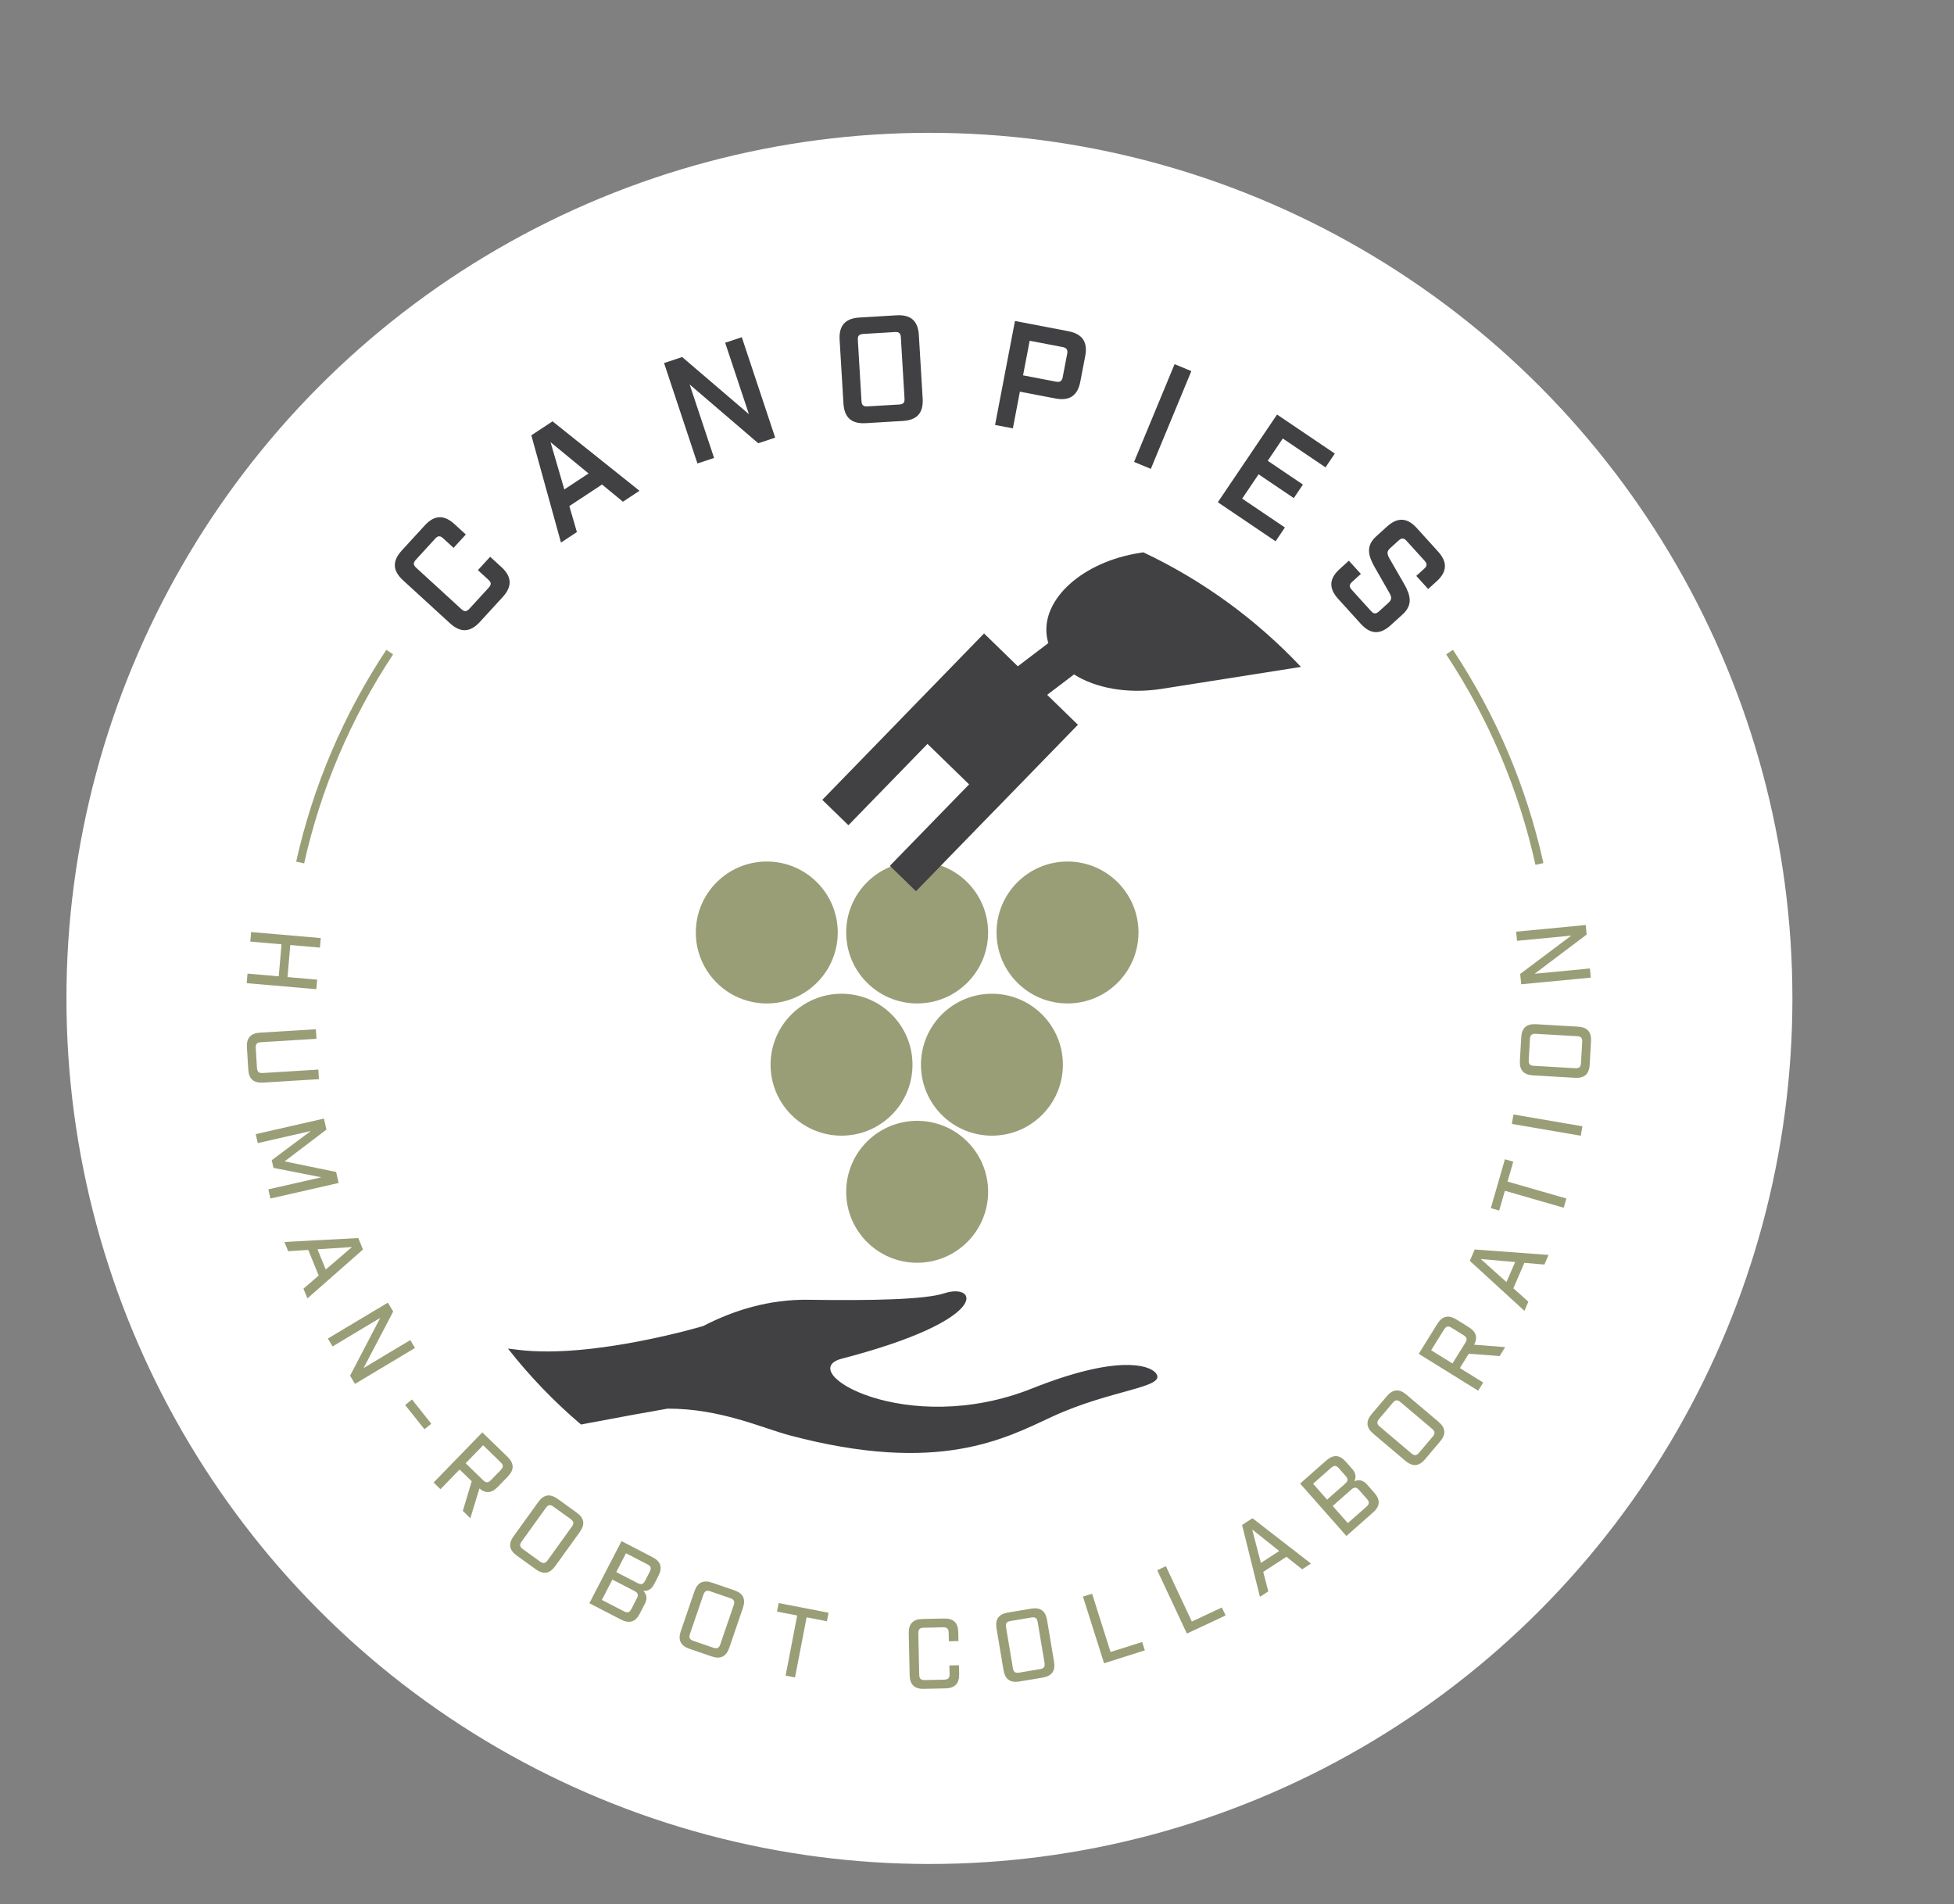 <?xml version="1.0" encoding="UTF-8" standalone="no"?>
<!-- Generator: Adobe Illustrator 25.1.0, SVG Export Plug-In . SVG Version: 6.00 Build 0)  -->

<svg
   xmlns:dc="http://purl.org/dc/elements/1.1/"
   xmlns:cc="http://creativecommons.org/ns#"
   xmlns:rdf="http://www.w3.org/1999/02/22-rdf-syntax-ns#"
   xmlns:svg="http://www.w3.org/2000/svg"
   xmlns="http://www.w3.org/2000/svg"
   xmlns:sodipodi="http://sodipodi.sourceforge.net/DTD/sodipodi-0.dtd"
   xmlns:inkscape="http://www.inkscape.org/namespaces/inkscape"
   version="1.1"
   id="Layer_1"
   x="0px"
   y="0px"
   viewBox="0 0 646.47 630"
   style="enable-background:new 0 0 646.47 630;"
   xml:space="preserve"
   sodipodi:docname="logo.svg"
   inkscape:version="0.92.4 (5da689c313, 2019-01-14)"><rect x="0" y="0" width="646.47" height="630" fill="#808080" stroke="none"/><defs
   id="defs99" /><sodipodi:namedview
   pagecolor="#ffffff"
   bordercolor="#666666"
   borderopacity="1"
   objecttolerance="10"
   gridtolerance="10"
   guidetolerance="10"
   inkscape:pageopacity="0"
   inkscape:pageshadow="2"
   inkscape:window-width="1858"
   inkscape:window-height="1057"
   id="namedview97"
   showgrid="false"
   inkscape:zoom="0.66161843"
   inkscape:cx="323.23499"
   inkscape:cy="315"
   inkscape:window-x="54"
   inkscape:window-y="-8"
   inkscape:window-maximized="1"
   inkscape:current-layer="Layer_1" />
<style
   type="text/css"
   id="style2">
	.st0{fill:#414042;stroke:#FFFFFF;stroke-width:0.5;stroke-miterlimit:10;}
	.st1{fill:#9A9E77;}
	.st2{fill:#414042;stroke:#FFFFFF;stroke-miterlimit:10;}
	.st3{fill:#414042;}
	.st4{fill:#FFFFFF;}
	.st5{opacity:0.8;fill:#F1F2F2;}
	.st6{clip-path:url(#SVGID_12_);}
	.st7{clip-path:url(#SVGID_14_);}
	.st8{clip-path:url(#SVGID_16_);}
	.st9{clip-path:url(#SVGID_18_);}
	.st10{clip-path:url(#SVGID_20_);}
	.st11{fill:none;stroke:#000000;stroke-width:0.5;stroke-miterlimit:10;}
	.st12{clip-path:url(#SVGID_32_);}
	.st13{clip-path:url(#SVGID_36_);}
	.st14{clip-path:url(#SVGID_38_);}
	.st15{clip-path:url(#SVGID_42_);}
	.st16{clip-path:url(#SVGID_46_);}
	.st17{clip-path:url(#SVGID_48_);}
	.st18{clip-path:url(#SVGID_52_);}
	.st19{clip-path:url(#SVGID_56_);}
	.st20{clip-path:url(#SVGID_58_);}
	.st21{clip-path:url(#SVGID_62_);}
	.st22{clip-path:url(#SVGID_66_);}
	.st23{clip-path:url(#SVGID_68_);}
	.st24{clip-path:url(#SVGID_72_);}
	.st25{clip-path:url(#SVGID_76_);}
	.st26{clip-path:url(#SVGID_78_);}
	.st27{fill:#F1F2F2;}
	.st28{clip-path:url(#SVGID_82_);}
	.st29{clip-path:url(#SVGID_86_);}
	.st30{clip-path:url(#SVGID_88_);}
	.st31{fill:none;stroke:#9A9E77;stroke-width:1.092;stroke-miterlimit:10;}
	.st32{clip-path:url(#SVGID_92_);}
	.st33{clip-path:url(#SVGID_96_);}
	.st34{clip-path:url(#SVGID_98_);}
	.st35{fill:none;stroke:#9A9E77;stroke-width:0.368;stroke-miterlimit:10;}
	.st36{clip-path:url(#SVGID_102_);}
	.st37{clip-path:url(#SVGID_106_);}
	.st38{clip-path:url(#SVGID_108_);}
	.st39{clip-path:url(#SVGID_112_);}
	.st40{clip-path:url(#SVGID_116_);}
	.st41{clip-path:url(#SVGID_118_);}
	.st42{clip-path:url(#SVGID_122_);}
	.st43{clip-path:url(#SVGID_126_);}
	.st44{clip-path:url(#SVGID_128_);}
	.st45{clip-path:url(#SVGID_132_);}
	.st46{clip-path:url(#SVGID_136_);}
	.st47{clip-path:url(#SVGID_138_);}
	.st48{clip-path:url(#SVGID_142_);}
	.st49{clip-path:url(#SVGID_146_);}
	.st50{clip-path:url(#SVGID_148_);}
	.st51{clip-path:url(#SVGID_152_);}
	.st52{fill:none;stroke:#9A9E77;stroke-width:1.102;stroke-miterlimit:10;}
	.st53{clip-path:url(#SVGID_154_);}
	.st54{fill:none;stroke:#9A9E77;stroke-width:0.218;stroke-miterlimit:10;}
	.st55{clip-path:url(#SVGID_156_);}
	.st56{clip-path:url(#SVGID_158_);}
</style>
<ellipse
   style="opacity:1;fill:#ffffff;fill-opacity:1;stroke:none;stroke-width:7.681;stroke-miterlimit:4;stroke-dasharray:none;stroke-opacity:1"
   id="path908"
   cx="307.496"
   cy="330.313"
   rx="285.513"
   ry="286.369" /><g
   id="g90"
   transform="matrix(0.806,0,0,0.806,46.015,74.595)">
	<g
   id="g20">
		<path
   class="st3"
   d="m 127.61,163.28 -19.23,-17.6 c -4.35,-3.98 -4.52,-7.93 -0.54,-12.27 l 9.39,-10.25 c 3.98,-4.35 7.93,-4.52 12.27,-0.54 l 4.62,4.23 -5.03,5.49 -4.3,-3.94 c -1.24,-1.13 -2.11,-1.09 -3.24,0.14 l -7.92,8.65 c -1.17,1.28 -1.13,2.16 0.1,3.29 l 18.58,17.02 c 1.23,1.13 2.11,1.09 3.29,-0.19 l 7.92,-8.65 c 1.13,-1.24 1.09,-2.11 -0.14,-3.24 l -4.3,-3.94 5.03,-5.49 4.62,4.23 c 4.3,3.94 4.52,7.93 0.54,12.28 l -9.39,10.25 c -3.98,4.34 -7.97,4.47 -12.27,0.53 z"
   id="path4"
   inkscape:connector-curvature="0"
   style="fill:#414042" />
		<path
   class="st3"
   d="m 190.03,106.33 -13.42,8.85 3.1,10.67 -6.53,4.31 -12.17,-44.02 8.7,-5.74 35.69,28.5 -6.79,4.48 z m -5.53,-4.54 -15.6,-12.83 5.66,19.39 z"
   id="path6"
   inkscape:connector-curvature="0"
   style="fill:#414042" />
		<path
   class="st3"
   d="m 215.49,56.47 7.42,-2.47 27.41,23.45 -9.75,-29.32 6.83,-2.27 13.7,41.22 -6.95,2.31 -28.15,-24.12 10.02,30.15 -6.83,2.27 z"
   id="path8"
   inkscape:connector-curvature="0"
   style="fill:#414042" />
		<path
   class="st3"
   d="m 289.12,73 -1.56,-26.02 c -0.35,-5.89 2.27,-8.84 8.15,-9.19 l 15.18,-0.91 c 5.89,-0.35 8.84,2.27 9.19,8.15 l 1.56,26.02 c 0.35,5.89 -2.27,8.84 -8.15,9.19 l -15.18,0.91 c -5.88,0.35 -8.83,-2.27 -9.19,-8.15 z m 22.91,0.49 c 1.67,-0.1 2.25,-0.75 2.16,-2.43 l -1.5,-25.15 c -0.1,-1.67 -0.76,-2.25 -2.43,-2.16 l -13.01,0.78 c -1.73,0.1 -2.32,0.76 -2.22,2.43 l 1.5,25.15 c 0.1,1.67 0.76,2.26 2.49,2.15 z"
   id="path10"
   inkscape:connector-curvature="0"
   style="fill:#414042" />
		<path
   class="st3"
   d="m 359.53,39.21 21.94,4.2 c 5.73,1.1 8,4.44 6.9,10.17 l -2.02,10.54 c -1.1,5.73 -4.44,8 -10.17,6.9 l -14.63,-2.8 -2.88,15.06 -7.31,-1.4 z m 16.9,24.91 c 1.58,0.3 2.38,-0.24 2.69,-1.82 l 1.86,-9.69 c 0.29,-1.52 -0.24,-2.38 -1.82,-2.69 l -13.59,-2.6 -2.72,14.2 z"
   id="path12"
   inkscape:connector-curvature="0"
   style="fill:#414042" />
		<path
   class="st3"
   d="m 425.05,56.93 6.88,2.85 -16.63,40.13 -6.88,-2.85 z"
   id="path14"
   inkscape:connector-curvature="0"
   style="fill:#414042" />
		<path
   class="st3"
   d="m 467.11,77.61 23.71,16.02 -3.82,5.66 -17.54,-11.85 -6.18,9.15 14.45,9.76 -3.75,5.55 -14.45,-9.76 -6.74,9.98 17.54,11.85 -3.82,5.66 -23.71,-16.02 z"
   id="path16"
   inkscape:connector-curvature="0"
   style="fill:#414042" />
		<path
   class="st3"
   d="m 492.82,141.02 3.77,-3.42 4.92,5.43 -3.54,3.21 c -1.29,1.17 -1.33,2.04 -0.21,3.29 l 7.92,8.74 c 1.12,1.24 2,1.29 3.29,0.12 l 3.86,-3.5 c 1.47,-1.33 1.39,-2.35 0.34,-4.16 l -5.99,-10.49 c -2.63,-4.65 -3.75,-8.66 0.62,-12.62 l 4.41,-4 c 4.37,-3.96 8.31,-3.77 12.27,0.6 l 8.71,9.61 c 3.96,4.37 3.76,8.31 -0.6,12.27 l -3.45,3.12 -4.88,-5.38 3.22,-2.92 c 1.29,-1.17 1.33,-2.04 0.16,-3.33 l -7.33,-8.09 c -1.17,-1.29 -2.04,-1.33 -3.33,-0.16 l -3.4,3.08 c -1.47,1.33 -1.39,2.35 -0.34,4.24 l 5.99,10.4 c 2.67,4.7 3.75,8.66 -0.62,12.62 l -4.87,4.42 c -4.37,3.96 -8.31,3.76 -12.27,-0.6 l -9.25,-10.21 c -3.97,-4.37 -3.77,-8.31 0.6,-12.27 z"
   id="path18"
   inkscape:connector-curvature="0"
   style="fill:#414042" />
	</g>
	<g
   id="g34">
		<circle
   class="st1"
   cx="381.1"
   cy="290.21"
   r="29.13"
   id="circle22"
   style="fill:#9a9e77" />
		<circle
   class="st1"
   cx="257.66"
   cy="290.21"
   r="29.13"
   id="circle24"
   style="fill:#9a9e77" />
		<circle
   class="st1"
   cx="319.38"
   cy="290.21"
   r="29.13"
   id="circle26"
   style="fill:#9a9e77" />
		<circle
   class="st1"
   cx="319.38"
   cy="396.65"
   r="29.13"
   id="circle28"
   style="fill:#9a9e77" />
		<circle
   class="st1"
   cx="288.34"
   cy="344.48"
   r="29.13"
   id="circle30"
   style="fill:#9a9e77" />
		<circle
   class="st1"
   cx="350.07"
   cy="344.48"
   r="29.13"
   id="circle32"
   style="fill:#9a9e77" />
	</g>
	<path
   class="st1"
   d="m 67.75,261.84 -3.27,-0.73 c 6.95,-31.05 19.4,-60.3 37,-86.92 l 2.8,1.85 c -17.38,26.28 -29.67,55.15 -36.53,85.8 z"
   id="path36"
   inkscape:connector-curvature="0"
   style="fill:#9a9e77" />
	<path
   class="st1"
   d="m 573.18,262.45 c -6.83,-30.88 -19.16,-59.95 -36.66,-86.41 l 2.8,-1.85 c 17.72,26.81 30.21,56.26 37.13,87.54 z"
   id="path38"
   inkscape:connector-curvature="0"
   style="fill:#9a9e77" />
	<g
   id="g88">
		<path
   class="st1"
   d="m 74.58,292.5 -0.34,3.92 -12.17,-1.06 -1.14,13.15 12.17,1.06 -0.34,3.92 -28.59,-2.48 0.34,-3.92 12.82,1.12 1.14,-13.15 -12.82,-1.11 0.34,-3.92 z"
   id="path40"
   inkscape:connector-curvature="0"
   style="fill:#9a9e77" />
		<path
   class="st1"
   d="m 49.65,331.33 22.92,-1.41 0.24,3.93 -22.8,1.4 c -1.64,0.1 -2.21,0.75 -2.12,2.35 l 0.5,8.18 c 0.1,1.64 0.75,2.21 2.39,2.11 l 22.8,-1.4 0.24,3.93 -22.92,1.41 c -3.89,0.24 -5.84,-1.49 -6.08,-5.38 l -0.56,-9.04 c -0.23,-3.88 1.5,-5.84 5.39,-6.08 z"
   id="path42"
   inkscape:connector-curvature="0"
   style="fill:#9a9e77" />
		<path
   class="st1"
   d="m 75.88,366.6 1.03,4.52 -17.17,13.04 21.14,4.35 1.03,4.52 -27.99,6.38 -0.86,-3.76 21.75,-4.96 -19.64,-3.85 -0.72,-3.16 16.02,-11.98 -21.75,4.96 -0.84,-3.68 z"
   id="path44"
   inkscape:connector-curvature="0"
   style="fill:#9a9e77" />
		<path
   class="st1"
   d="m 73.73,431.02 -4.29,-10.51 -8.24,0.53 -1.55,-3.79 30.33,-1.62 1.92,4.71 -22.8,20.07 -1.63,-3.99 z m 2.89,-2.47 10.76,-9.22 -14.15,0.91 z"
   id="path46"
   inkscape:connector-curvature="0"
   style="fill:#9a9e77" />
		<path
   class="st1"
   d="m 102.12,442.15 2.19,3.66 -12.16,23.19 19.17,-11.48 1.94,3.24 -24.63,14.74 -2.02,-3.38 12.38,-23.71 -19.56,11.71 -1.94,-3.24 z"
   id="path48"
   inkscape:connector-curvature="0"
   style="fill:#9a9e77" />
		<path
   class="st1"
   d="m 112.04,481.91 7.91,9.95 -2.82,2.25 -7.92,-9.94 z"
   id="path50"
   inkscape:connector-curvature="0"
   style="fill:#9a9e77" />
		<path
   class="st1"
   d="m 135.98,530.64 -3.09,-3 3.65,-12.17 -4.97,-4.83 -7.85,8.09 -2.82,-2.74 19.99,-20.59 10.33,10.03 c 2.79,2.71 2.83,5.32 0.12,8.12 l -4.11,4.24 c -2.51,2.59 -4.95,2.8 -7.53,0.63 z m 5.25,-15.59 c 1.18,1.14 2.05,1.13 3.16,-0.02 l 4.06,-4.18 c 1.14,-1.18 1.13,-2.05 -0.05,-3.19 l -7.18,-6.97 -7.17,7.38 z"
   id="path52"
   inkscape:connector-curvature="0"
   style="fill:#9a9e77" />
		<path
   class="st1"
   d="m 153.76,537.99 10.07,-13.97 c 2.28,-3.16 4.85,-3.58 8.01,-1.3 l 7.75,5.59 c 3.16,2.28 3.58,4.85 1.3,8.01 l -10.07,13.97 c -2.28,3.16 -4.85,3.58 -8.01,1.3 L 155.06,546 c -3.16,-2.27 -3.58,-4.85 -1.3,-8.01 z m 10.8,10.41 c 1.33,0.96 2.19,0.82 3.15,-0.51 l 9.92,-13.78 c 0.96,-1.33 0.82,-2.19 -0.51,-3.15 l -7.05,-5.08 c -1.3,-0.93 -2.16,-0.79 -3.11,0.54 l -9.92,13.77 c -0.96,1.33 -0.82,2.19 0.48,3.12 z"
   id="path54"
   inkscape:connector-curvature="0"
   style="fill:#9a9e77" />
		<path
   class="st1"
   d="m 198.03,540.04 12.67,6.56 c 3.46,1.79 4.25,4.28 2.46,7.74 l -1.81,3.5 c -1.04,2 -2.53,2.75 -4.36,2.63 1.46,1.54 1.68,3.27 0.64,5.27 l -2.09,4.04 c -1.79,3.46 -4.28,4.25 -7.74,2.46 l -12.97,-6.71 z m 1.01,28.82 c 1.46,0.75 2.29,0.49 3.04,-0.97 l 2.24,-4.33 c 0.75,-1.46 0.49,-2.29 -0.97,-3.04 l -9.07,-4.69 -4.32,8.34 z m 5.62,-11.58 c 1.46,0.75 2.29,0.49 3.02,-0.93 l 1.94,-3.75 c 0.75,-1.46 0.49,-2.29 -0.97,-3.04 l -8.78,-4.54 -4,7.72 z"
   id="path56"
   inkscape:connector-curvature="0"
   style="fill:#9a9e77" />
		<path
   class="st1"
   d="m 222.37,576.96 5.58,-16.29 c 1.26,-3.69 3.61,-4.83 7.29,-3.57 l 9.04,3.1 c 3.69,1.26 4.83,3.61 3.57,7.29 l -5.58,16.29 c -1.26,3.68 -3.61,4.83 -7.29,3.57 l -9.04,-3.1 c -3.68,-1.26 -4.83,-3.61 -3.57,-7.29 z m 13.35,6.83 c 1.55,0.53 2.33,0.15 2.86,-1.4 l 5.5,-16.06 c 0.53,-1.55 0.15,-2.33 -1.4,-2.87 l -8.22,-2.82 c -1.51,-0.52 -2.29,-0.14 -2.83,1.42 l -5.5,16.06 c -0.53,1.55 -0.15,2.33 1.36,2.85 z"
   id="path58"
   inkscape:connector-curvature="0"
   style="fill:#9a9e77" />
		<path
   class="st1"
   d="m 270.14,570.57 -8.29,-1.6 0.68,-3.5 20.49,3.96 -0.68,3.5 -8.33,-1.61 -4.77,24.68 -3.86,-0.75 z"
   id="path60"
   inkscape:connector-curvature="0"
   style="fill:#9a9e77" />
		<path
   class="st1"
   d="m 316.3,595.09 -0.37,-17.22 c -0.08,-3.9 1.72,-5.78 5.61,-5.87 l 8.86,-0.19 c 3.89,-0.08 5.78,1.72 5.86,5.61 l 0.08,3.65 -3.94,0.09 -0.08,-3.53 c -0.04,-1.64 -0.66,-2.24 -2.3,-2.21 l -7.99,0.17 c -1.6,0.04 -2.2,0.66 -2.17,2.3 l 0.37,16.97 c 0.04,1.64 0.66,2.24 2.26,2.21 l 7.99,-0.17 c 1.64,-0.04 2.24,-0.67 2.21,-2.3 l -0.08,-3.53 3.94,-0.09 0.08,3.65 c 0.08,3.77 -1.72,5.78 -5.61,5.86 l -8.86,0.19 c -3.9,0.11 -5.78,-1.82 -5.86,-5.59 z"
   id="path62"
   inkscape:connector-curvature="0"
   style="fill:#9a9e77" />
		<path
   class="st1"
   d="m 354.82,592.94 -2.85,-16.98 c -0.65,-3.84 0.87,-5.97 4.71,-6.61 l 9.42,-1.58 c 3.84,-0.65 5.97,0.87 6.61,4.71 l 2.85,16.98 c 0.65,3.84 -0.87,5.97 -4.71,6.61 l -9.42,1.58 c -3.84,0.65 -5.96,-0.87 -6.61,-4.71 z m 14.99,-0.36 c 1.62,-0.27 2.12,-0.98 1.85,-2.6 l -2.81,-16.74 c -0.27,-1.62 -0.98,-2.12 -2.6,-1.85 l -8.57,1.44 c -1.58,0.27 -2.08,0.97 -1.81,2.59 l 2.81,16.74 c 0.27,1.62 0.98,2.12 2.56,1.86 z"
   id="path64"
   inkscape:connector-curvature="0"
   style="fill:#9a9e77" />
		<path
   class="st1"
   d="m 387.44,562.82 3.75,-1.19 7.58,23.92 12.98,-4.11 1.09,3.44 -16.73,5.3 z"
   id="path66"
   inkscape:connector-curvature="0"
   style="fill:#9a9e77" />
		<path
   class="st1"
   d="m 417.92,552 3.56,-1.67 10.65,22.72 12.33,-5.77 1.53,3.27 -15.89,7.44 z"
   id="path68"
   inkscape:connector-curvature="0"
   style="fill:#9a9e77" />
		<path
   class="st1"
   d="m 470.96,546.47 -9.52,6.2 2.08,8 -3.44,2.24 -7.32,-29.49 4.26,-2.78 24.02,18.61 -3.61,2.35 z m -2.96,-2.38 -11.09,-8.83 3.56,13.73 z"
   id="path70"
   inkscape:connector-curvature="0"
   style="fill:#9a9e77" />
		<path
   class="st1"
   d="m 476.58,516.41 10.7,-9.44 c 2.92,-2.58 5.52,-2.42 8.1,0.51 l 2.6,2.95 c 1.49,1.69 1.65,3.36 0.88,5.02 1.97,-0.81 3.65,-0.38 5.15,1.31 l 3.01,3.41 c 2.58,2.92 2.42,5.52 -0.5,8.1 l -10.94,9.66 z m 18.47,0.05 c 1.23,-1.08 1.28,-1.95 0.23,-3.15 l -2.79,-3.17 c -1.08,-1.23 -1.95,-1.28 -3.18,-0.2 l -7.41,6.54 5.75,6.52 z m 8.76,9.44 c 1.23,-1.09 1.28,-1.95 0.2,-3.18 l -3.23,-3.66 c -1.08,-1.23 -1.95,-1.29 -3.18,-0.2 l -7.65,6.75 6.21,7.04 z"
   id="path72"
   inkscape:connector-curvature="0"
   style="fill:#9a9e77" />
		<path
   class="st1"
   d="m 519.79,507.09 -13.15,-11.12 c -2.97,-2.52 -3.19,-5.12 -0.68,-8.09 l 6.17,-7.29 c 2.52,-2.97 5.12,-3.19 8.09,-0.67 l 13.15,11.12 c 2.97,2.52 3.19,5.12 0.67,8.09 l -6.17,7.29 c -2.5,2.97 -5.1,3.18 -8.08,0.67 z m 11.22,-9.96 c 1.06,-1.25 0.99,-2.12 -0.26,-3.18 l -12.96,-10.97 c -1.25,-1.06 -2.12,-0.99 -3.18,0.27 l -5.62,6.64 c -1.03,1.22 -0.96,2.09 0.29,3.15 L 522.24,504 c 1.25,1.06 2.12,0.99 3.15,-0.23 z"
   id="path74"
   inkscape:connector-curvature="0"
   style="fill:#9a9e77" />
		<path
   class="st1"
   d="m 560.75,460.41 -2.27,3.66 -12.67,-0.96 -3.65,5.89 9.58,5.95 -2.08,3.34 -24.39,-15.13 7.59,-12.23 c 2.05,-3.31 4.59,-3.91 7.9,-1.85 l 5.02,3.11 c 3.07,1.9 3.79,4.23 2.23,7.22 z m -16.35,-1.8 c 0.87,-1.39 0.67,-2.24 -0.69,-3.08 l -4.95,-3.07 c -1.39,-0.87 -2.24,-0.67 -3.11,0.73 l -5.28,8.5 8.74,5.43 z"
   id="path76"
   inkscape:connector-curvature="0"
   style="fill:#9a9e77" />
		<path
   class="st1"
   d="m 568.62,425.82 -4.5,10.43 6.15,5.51 -1.62,3.76 -22.41,-20.52 2.02,-4.67 30.3,2.23 -1.71,3.95 z m -3.78,-0.34 -14.12,-1.23 10.56,9.47 z"
   id="path78"
   inkscape:connector-curvature="0"
   style="fill:#9a9e77" />
		<path
   class="st1"
   d="m 560.63,396.23 -2.34,8.12 -3.43,-0.99 5.78,-20.06 3.43,0.99 -2.35,8.16 24.15,6.96 -1.09,3.78 z"
   id="path80"
   inkscape:connector-curvature="0"
   style="fill:#9a9e77" />
		<path
   class="st1"
   d="m 563.49,368.79 0.67,-3.88 28.29,4.85 -0.67,3.88 z"
   id="path82"
   inkscape:connector-curvature="0"
   style="fill:#9a9e77" />
		<path
   class="st1"
   d="m 589.38,349.86 -17.19,-1 c -3.89,-0.23 -5.62,-2.17 -5.4,-6.06 l 0.55,-9.54 c 0.23,-3.89 2.17,-5.62 6.06,-5.4 l 17.19,1 c 3.89,0.22 5.62,2.17 5.4,6.06 l -0.55,9.54 c -0.22,3.89 -2.17,5.62 -6.06,5.4 z m 2.99,-14.7 c 0.09,-1.64 -0.48,-2.29 -2.12,-2.38 L 573.3,331.8 c -1.64,-0.1 -2.29,0.48 -2.38,2.12 l -0.5,8.68 c -0.09,1.6 0.49,2.25 2.12,2.34 l 16.95,0.98 c 1.64,0.09 2.29,-0.48 2.38,-2.08 z"
   id="path84"
   inkscape:connector-curvature="0"
   style="fill:#9a9e77" />
		<path
   class="st1"
   d="m 567.33,311.47 -0.41,-4.25 20.94,-15.72 -22.25,2.13 -0.36,-3.75 28.57,-2.74 0.38,3.92 -21.36,16.09 22.7,-2.17 0.36,3.76 z"
   id="path86"
   inkscape:connector-curvature="0"
   style="fill:#9a9e77" />
	</g>
</g>
<path
   class="st3"
   d="m 346.348,210.614 c 0.113,0.726 0.274,1.435 0.492,2.137 l -10.103,7.684 -11.168,-10.861 -27.359,28.133 0.008,0.008 -26.165,26.907 8.636,8.402 26.165,-26.907 13.764,13.385 -26.206,26.947 8.636,8.402 26.206,-26.947 0.008,0.008 27.359,-28.133 -10.176,-9.894 8.886,-6.757 c 7.096,4.499 17.586,6.507 28.802,4.806 l 46.283,-7.297 c -14.772,-15.675 -32.431,-28.584 -52.129,-37.897 l -1,0.153 c -18.981,2.871 -32.834,15.288 -30.939,27.722 z"
   id="path92"
   inkscape:connector-curvature="0"
   style="fill:#414042;stroke-width:0.806" />
<path
   class="st3"
   d="m 197.161,470.365 c 7.281,-1.395 15.167,-2.838 23.69,-4.33 17.457,-0.056 31.415,6.443 40.252,8.797 49.654,13.216 71.497,1.016 87.116,-6.193 19.65,-9.063 38.043,-9.515 34.196,-14.336 -2.322,-2.911 -13.361,-5.951 -40.913,5.04 -41.59,16.594 -79.02,-5.668 -63.031,-9.829 50.105,-13.03 44.993,-25.27 33.946,-21.642 -6.434,2.113 -24.44,2.459 -44.856,2.145 -13.087,-0.202 -24.867,3.483 -34.946,8.708 v -0.008 c 0,0 -36.551,10.91 -61.176,7.862 -1.161,-0.145 -2.282,-0.282 -3.387,-0.411 7.192,9.168 15.304,17.578 24.174,25.125 1.097,-0.218 2.209,-0.427 3.338,-0.645 z"
   id="path94"
   inkscape:connector-curvature="0"
   style="fill:#414042;stroke-width:0.806" />
</svg>